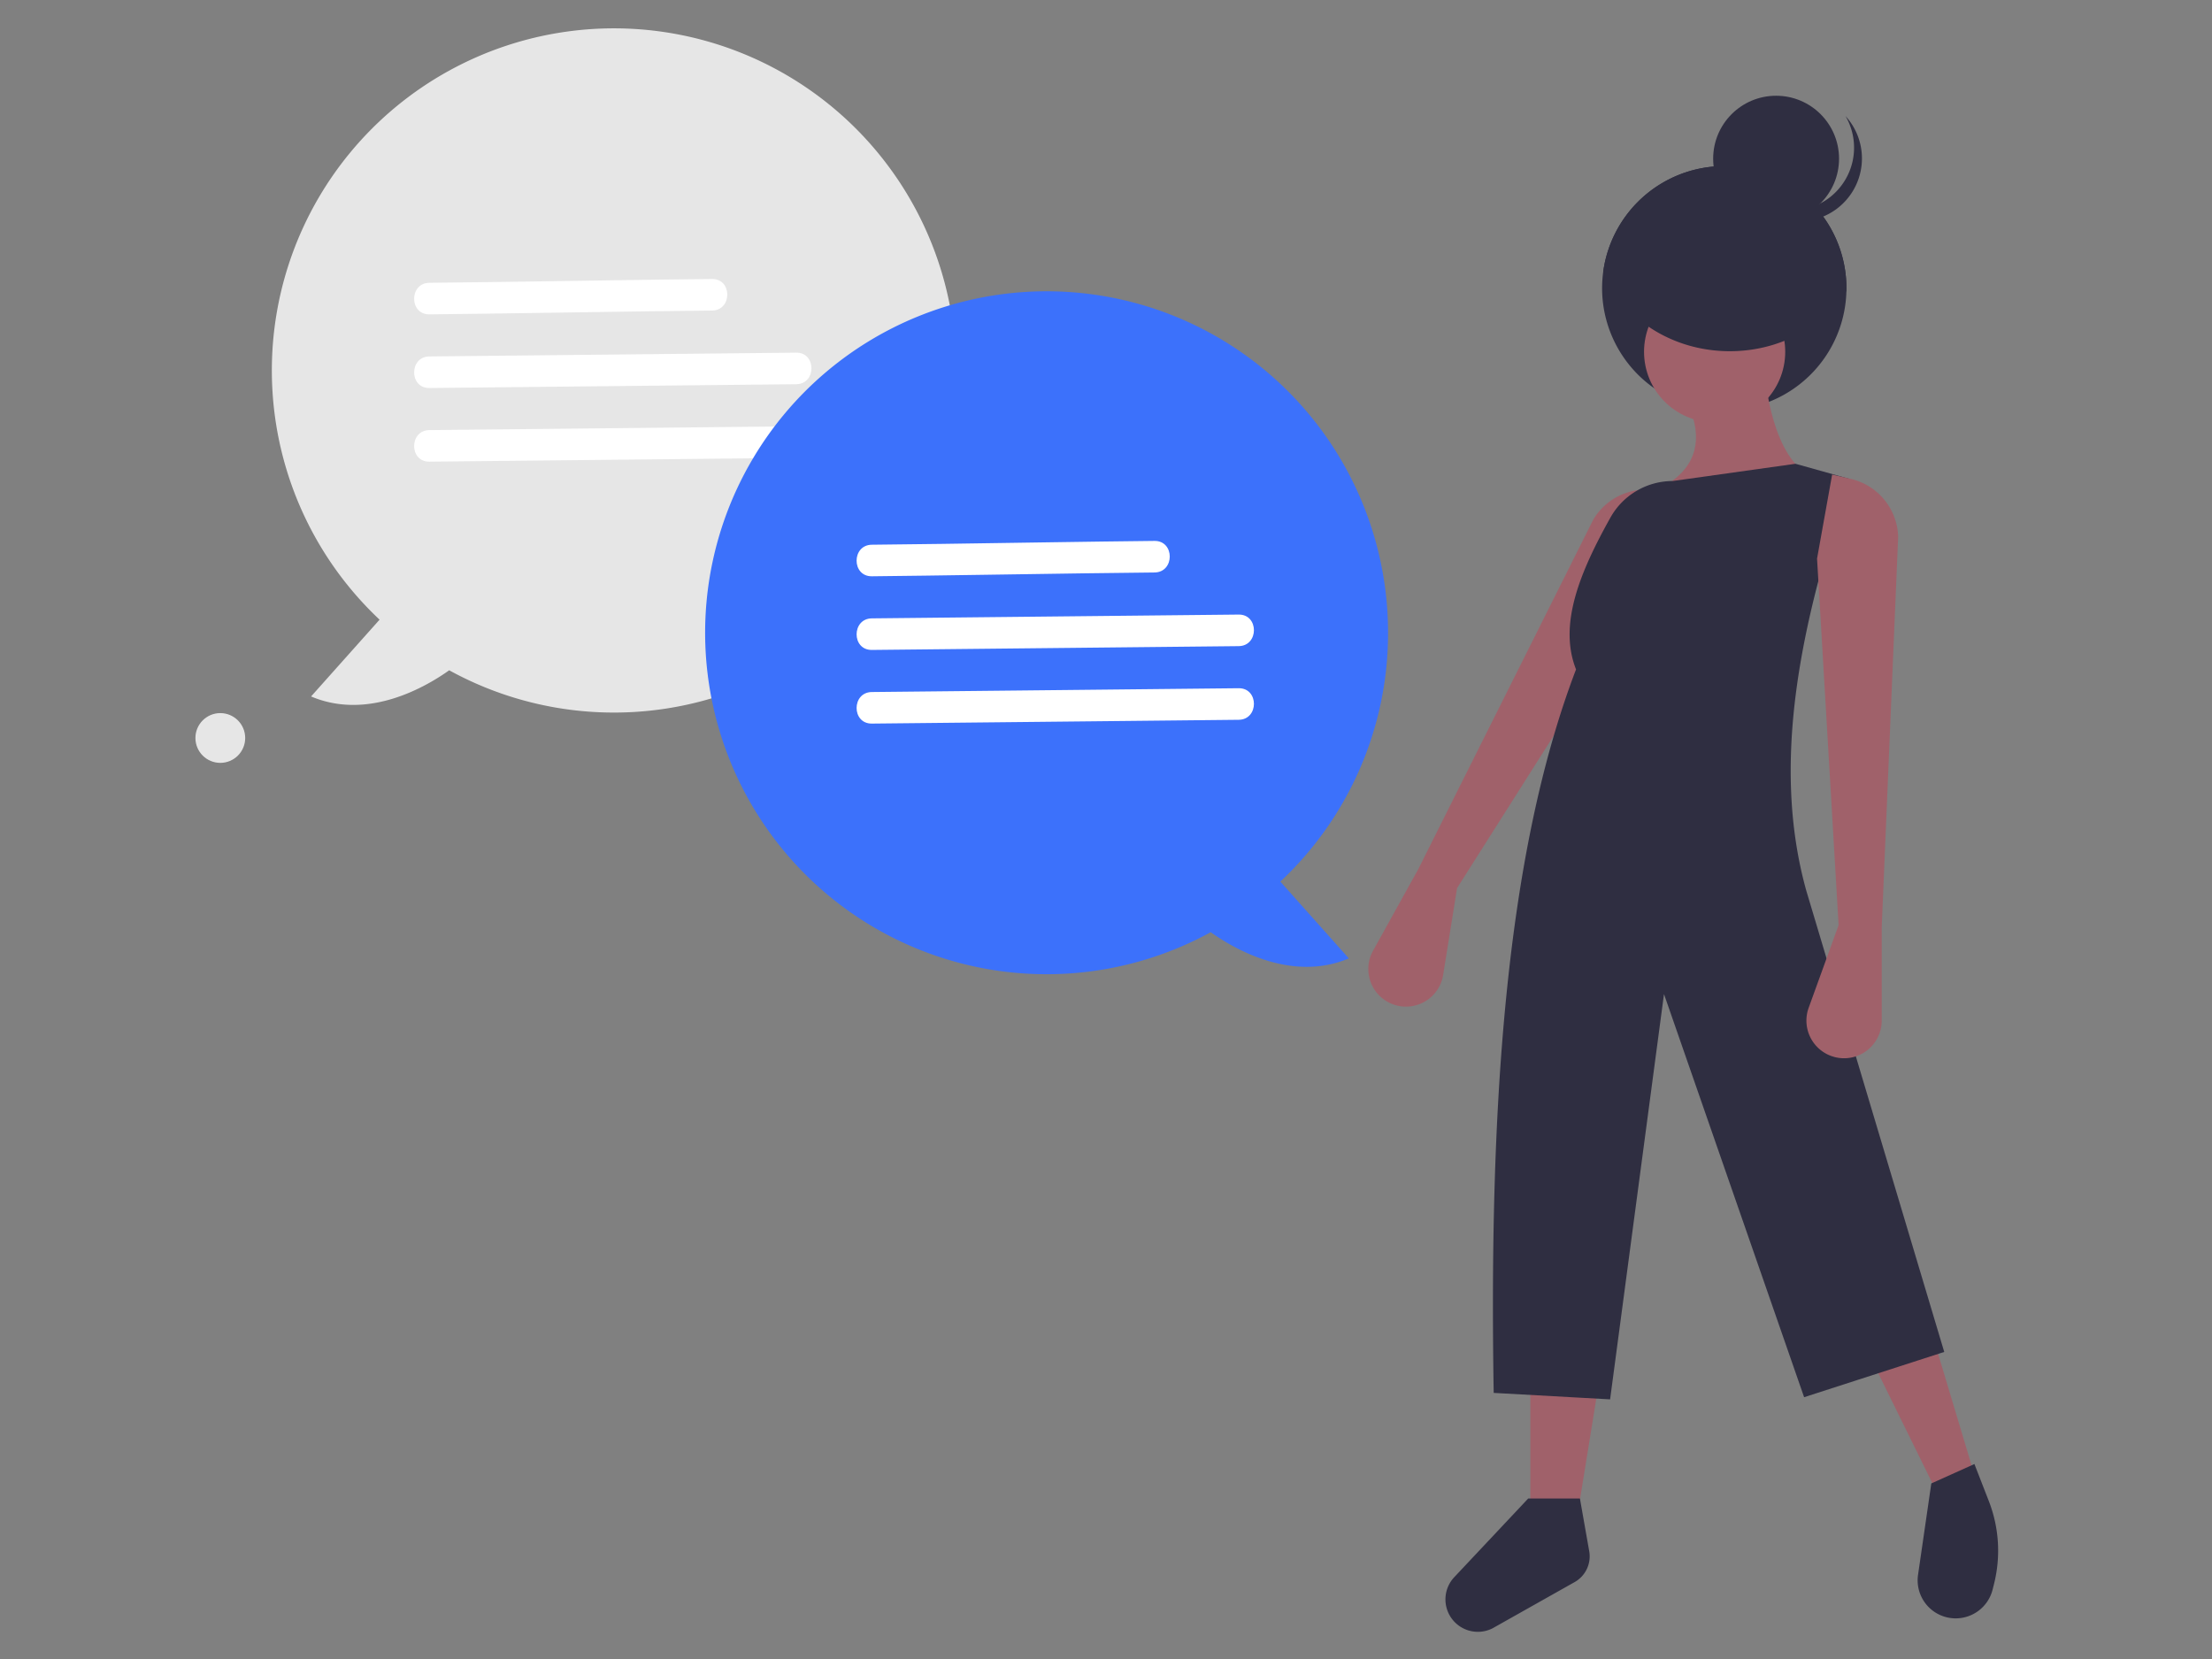<?xml version="1.0" encoding="UTF-8"?> <svg xmlns="http://www.w3.org/2000/svg" data-name="Layer 1" width="800" height="600"><rect width="100%" height="100%" fill="#808080" stroke="none"/> <rect id="backgroundrect" width="100%" height="100%" x="0" y="0" fill="none" stroke="none" class="" style=""></rect> <g class="currentLayer" style=""> <title>Layer 1</title> <path d="M137.279,224.111 L112.505,251.883 c20.581,8.73 41.415,-3.39 49.955,-9.466 a123.73,123.73 0 1 0 -25.181,-18.306 z" fill="#e6e6e6" id="svg_1" class="selected"></path> <path d="M155.29,113.693 c25.559,-0.266 51.114,-0.723 76.671,-1.07 q12.78,-0.174 25.561,-0.304 c7.342,-0.076 7.36,-11.493 0,-11.416 c-25.559,0.266 -51.114,0.723 -76.671,1.07 q-12.78,0.174 -25.561,0.304 c-7.342,0.076 -7.36,11.493 0,11.416 z" fill="#fff" id="svg_2" class="selected"></path> <path d="M155.29,140.33 l103.297,-1.07 l29.378,-0.304 c7.342,-0.076 7.36,-11.492 0,-11.416 l-103.297,1.07 l-29.378,0.304 c-7.342,0.076 -7.36,11.492 0,11.416 z" fill="#fff" id="svg_3" class="selected"></path> <path d="M155.29,166.968 l103.297,-1.07 l29.378,-0.304 c7.342,-0.076 7.36,-11.492 0,-11.416 l-103.297,1.07 l-29.378,0.304 c-7.342,0.076 -7.36,11.492 0,11.416 z" fill="#fff" id="svg_4" class="selected"></path> <circle cx="79.677" cy="266.902" r="9" fill="#e6e6e6" id="svg_5" class="selected"></circle> <path d="M526.966,321.2 l-5.031,31.402 a13.617,13.617 0 0 1 -17.95,10.696 h0 a13.617,13.617 0 0 1 -7.404,-19.453 l16.37,-29.525 l63.281,-126.397 a22.128,22.128 0 0 1 25.088,-10.003 l6.705,1.906 l-9.971,29.239 z" fill="#a0616a" id="svg_6" class="selected"></path> <polygon points="701.601,541.963 716.414,541.183 700.042,486.608 676.652,491.286 701.601,541.963 " fill="#a0616a" id="svg_7" class="selected"></polygon> <polygon points="553.468,552.099 569.841,552.099 578.417,499.082 553.468,499.082 553.468,552.099 " fill="#a0616a" id="svg_8" class="selected"></polygon> <path d="M579.421,104.256 a44.185,44.185 0 0 0 88.359,0.937 c0.013,-0.308 0.013,-0.629 0.013,-0.937 a44.186,44.186 0 1 0 -88.372,0 z" fill="#2f2e41" id="svg_9" class="selected"></path> <circle cx="642.352" cy="57.392" r="22.763" fill="#2f2e41" id="svg_10" class="selected"></circle> <path d="M639.978,74.792 a22.758,22.758 0 0 0 27.495,-32.799 A22.756,22.756 0 1 1 630.955,68.722 A22.646,22.646 0 0 0 639.978,74.792 z" fill="#2f2e41" id="svg_11" class="selected"></path> <circle cx="620.121" cy="127.23" r="25.53" fill="#a0616a" id="svg_12" class="selected"></circle> <path d="M638.449,136.546 s2.339,29.627 17.152,35.864 l-57.694,53.016 l-18.712,-8.576 l13.254,-37.423 s30.406,-6.237 17.932,-33.525 z" fill="#a0616a" id="svg_13" class="selected"></path> <path d="M540.214,503.761 l42.101,2.339 l19.491,-146.574 L652.483,505.32 l50.677,-16.373 L653.263,322.103 c-12.847,-46.153 -2.039,-96.874 15.593,-148.913 l-19.491,-5.458 l-44.44,6.237 h0 A25.81,25.81 0 0 0 582.406,187.238 c-10.947,19.6 -18.862,38.616 -12.409,54.86 C544.124,309.814 538.545,402.355 540.214,503.761 z" fill="#2f2e41" id="svg_14" class="selected"></path> <path d="M664.957,334.577 l-10.827,29.903 a13.617,13.617 0 0 0 10.512,18.058 h0 a13.617,13.617 0 0 0 15.908,-13.422 v-33.759 l5.947,-141.228 a22.128,22.128 0 0 0 -17.091,-20.914 l-6.788,-1.584 l-5.458,30.406 z" fill="#a0616a" id="svg_15" class="selected"></path> <path d="M706.901,585.298 h0 a13.765,13.765 0 0 0 13.759,-10.421 l0.518,-2.073 a49.419,49.419 0 0 0 -1.885,-29.898 L714.075,529.489 L698.482,536.506 l-4.798,33.056 A13.765,13.765 0 0 0 706.901,585.298 z" fill="#2f2e41" id="svg_16" class="selected"></path> <path d="M528.395,588.463 h0 a11.729,11.729 0 0 0 11.408,0.439 l29.689,-16.722 a10.671,10.671 0 0 0 5.272,-11.153 l-3.364,-19.065 H552.688 L525.947,570.411 A11.729,11.729 0 0 0 528.395,588.463 z" fill="#2f2e41" id="svg_17" class="selected"></path> <path d="M579.822,98.298 c6.922,16.777 24.812,28.721 45.793,28.721 c17.969,0 33.675,-8.757 42.165,-21.825 c0.013,-0.308 0.013,-0.629 0.013,-0.937 a44.187,44.187 0 0 0 -87.971,-5.958 z" fill="#2f2e41" id="svg_18" class="selected"></path> <path d="M502.013,228.799 A123.496,123.496 0 1 0 437.87,337.145 c8.54,6.076 29.374,18.196 49.955,9.466 l-24.774,-27.772 A123.194,123.194 0 0 0 502.013,228.799 z" fill="#3c71fb" id="svg_19" class="selected"></path> <path d="M315.313,208.421 c25.559,-0.266 51.114,-0.723 76.671,-1.07 q12.78,-0.174 25.561,-0.304 c7.342,-0.076 7.36,-11.493 0,-11.416 c-25.559,0.266 -51.114,0.723 -76.671,1.07 q-12.78,0.174 -25.561,0.304 c-7.342,0.076 -7.36,11.493 0,11.416 z" fill="#fff" id="svg_20" class="selected"></path> <path d="M315.313,235.058 l103.297,-1.07 l29.378,-0.304 c7.342,-0.076 7.36,-11.492 0,-11.416 L344.691,223.338 l-29.378,0.304 c-7.342,0.076 -7.36,11.492 0,11.416 z" fill="#fff" id="svg_21" class="selected"></path> <path d="M315.313,261.696 l103.297,-1.07 l29.378,-0.304 c7.342,-0.076 7.36,-11.492 0,-11.416 l-103.297,1.07 l-29.378,0.304 c-7.342,0.076 -7.36,11.492 0,11.416 z" fill="#fff" id="svg_22" class="selected"></path> </g> </svg> 